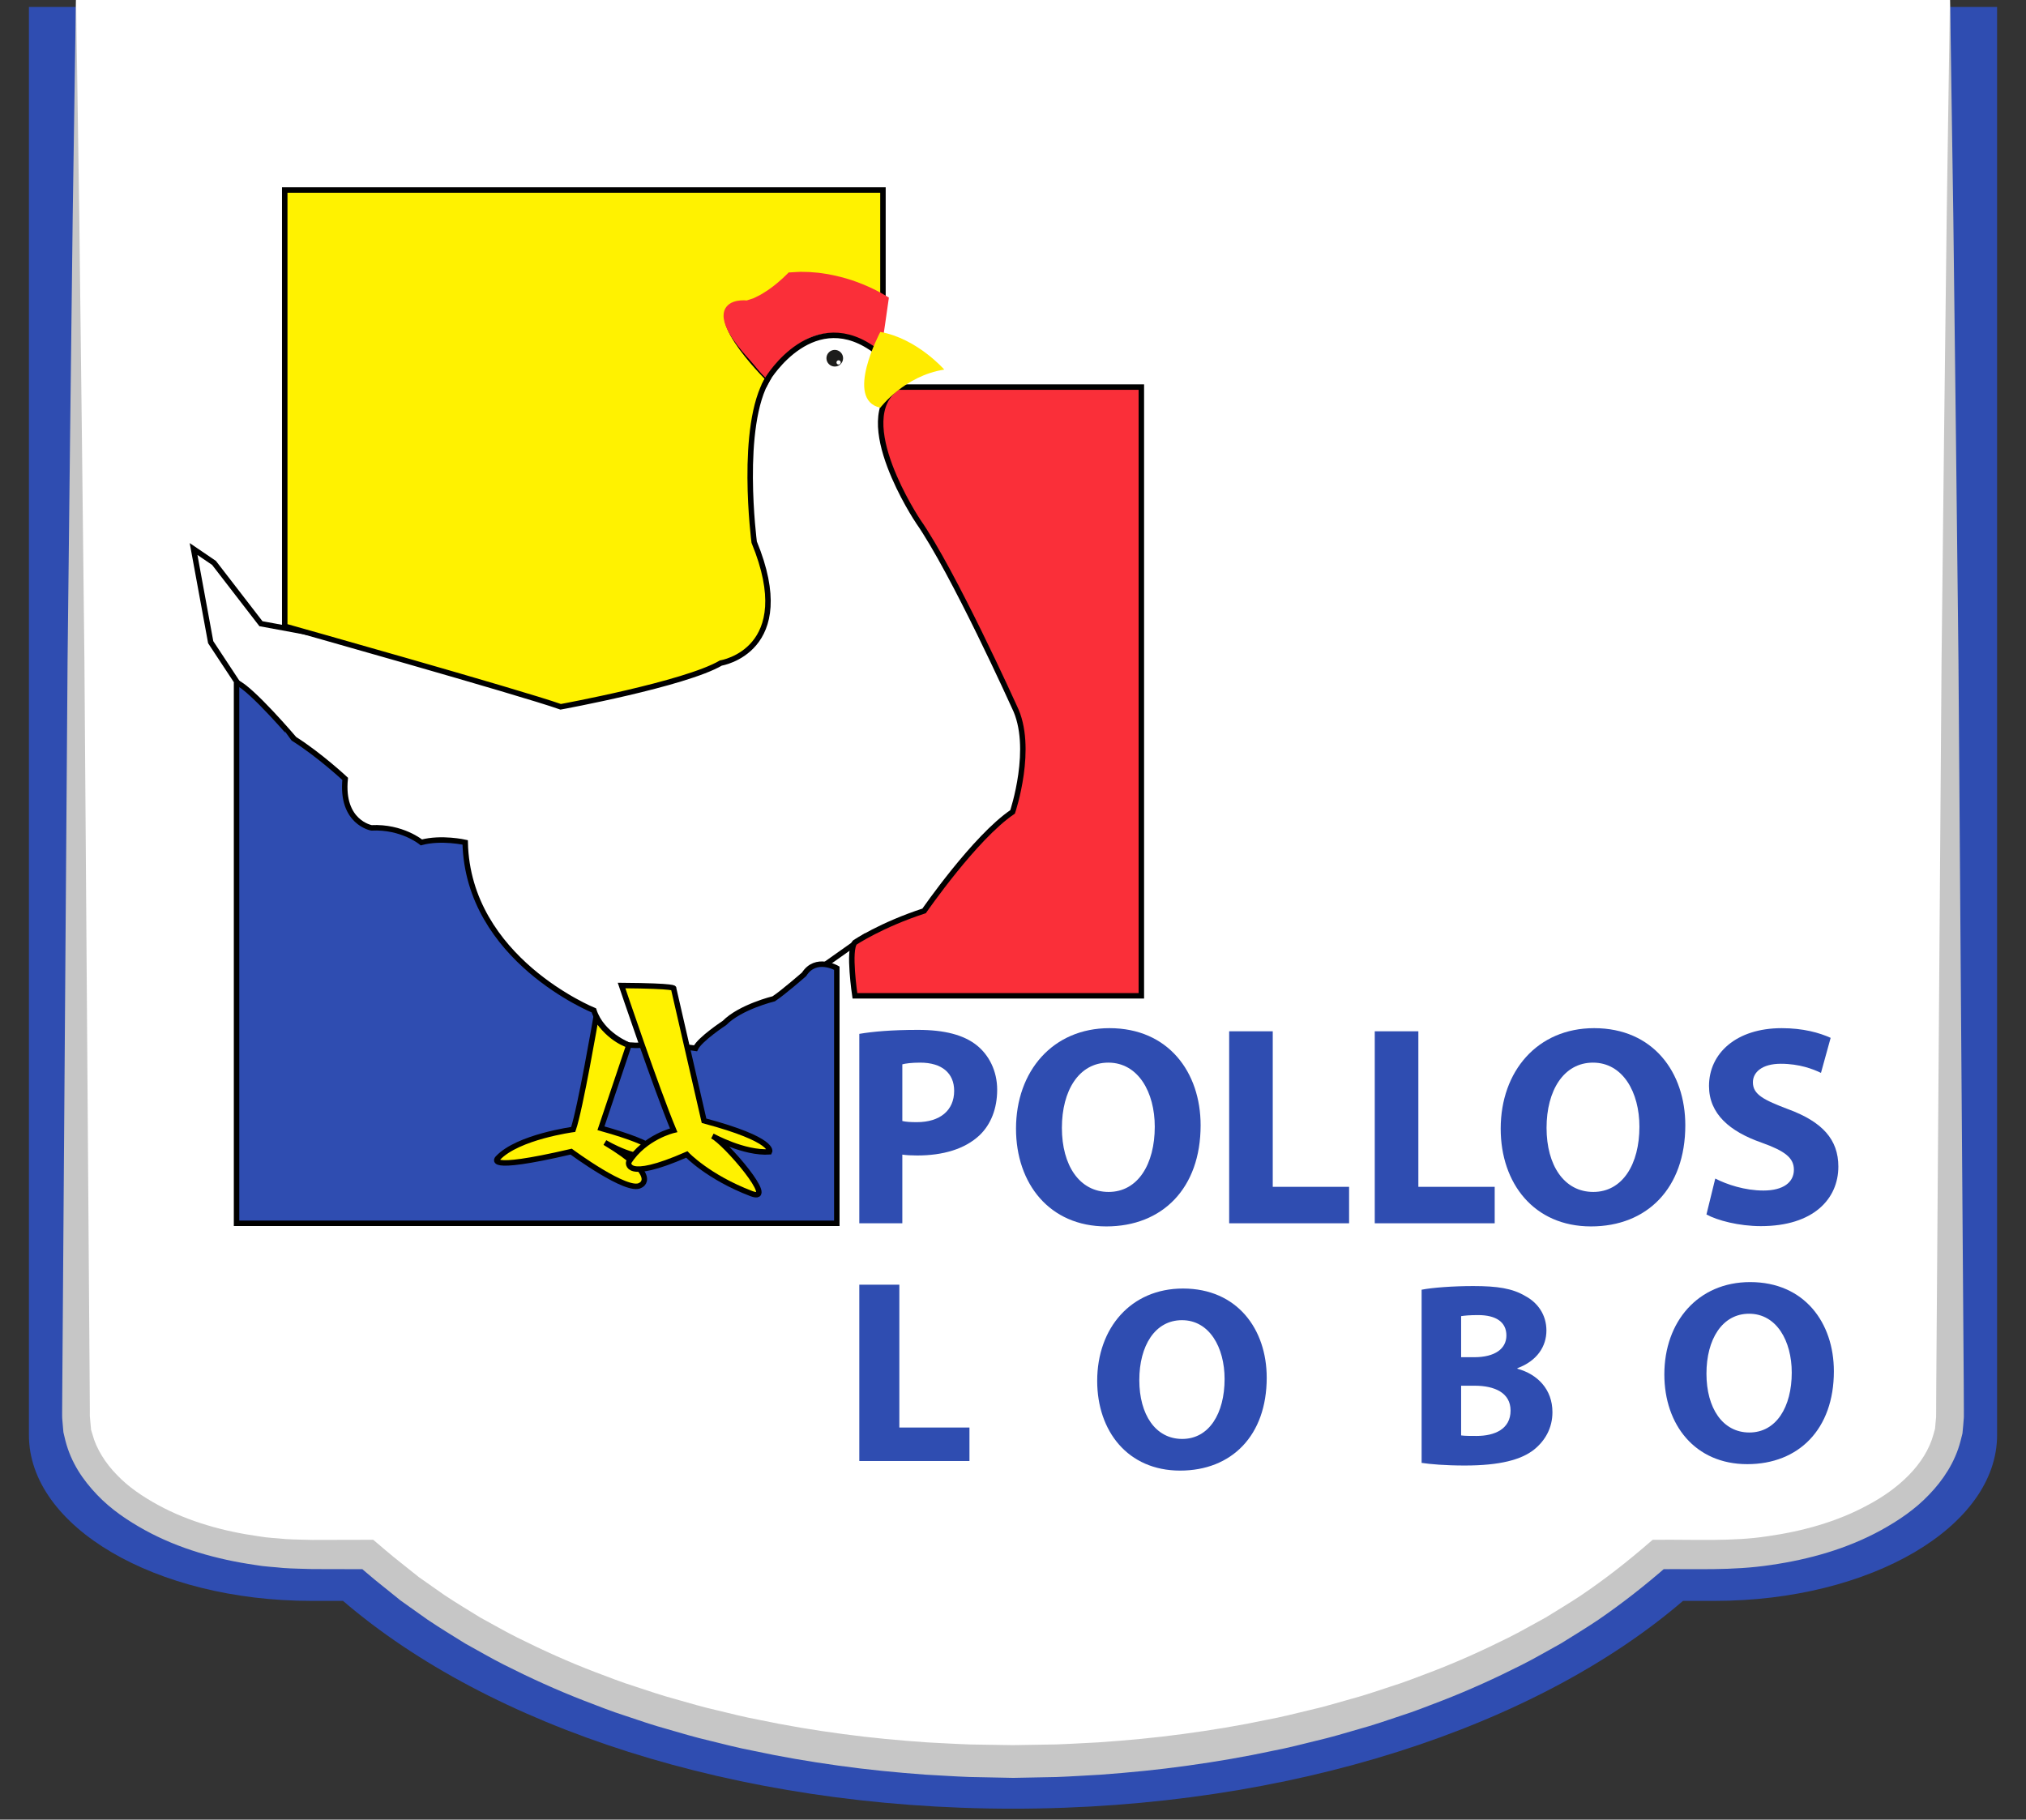 <?xml version="1.0" encoding="utf-8"?>
<!-- Generator: Adobe Illustrator 17.0.0, SVG Export Plug-In . SVG Version: 6.00 Build 0)  -->
<!DOCTYPE svg PUBLIC "-//W3C//DTD SVG 1.1//EN" "http://www.w3.org/Graphics/SVG/1.1/DTD/svg11.dtd">
<svg version="1.1" id="Capa_1" xmlns="http://www.w3.org/2000/svg" xmlns:xlink="http://www.w3.org/1999/xlink" x="0px" y="0px"
	 width="185.447px" height="166.571px" viewBox="0 0 185.447 166.571" enable-background="new 0 0 185.447 166.571"
	 xml:space="preserve">
<rect x="0" y="0" width="185.447" height="166.571" fill="#333333" stroke="none"/>
<g>
	<path fill="#2F4DB1" d="M2.647,0.639v130.728c0,8.385,11.577,15.181,25.858,15.181h2.893
		c13.369,11.483,35.847,19.022,61.323,19.022c25.483,0,47.957-7.539,61.329-19.022h2.893c14.281,0,25.858-6.796,25.858-15.181V0.639
		"/>
	<path fill="#FFFFFF" d="M6.956-0.523v130.221c0,6.95,9.666,12.603,21.548,12.603h5.167l1.284,1.098
		C48.02,154.577,69.614,161.25,92.72,161.25c23.108,0,44.705-6.673,57.772-17.851l1.284-1.098h5.166
		c11.882,0,21.549-5.653,21.549-12.603V-0.523"/>
	<path fill="#C6C6C6" d="M6.956-0.523l0.301,20.332l0.242,20.333l0.228,20.332l0.148,20.333l0.295,40.665l0.037,5.083l0.016,2.541
		v0.527l0.056,0.632l0.058,0.63l0.139,0.459c0.335,1.267,1.182,2.618,2.24,3.686c1.054,1.109,2.387,1.995,3.778,2.755
		c2.804,1.526,5.991,2.402,9.21,2.853c0.802,0.145,1.623,0.163,2.433,0.25c0.815,0.051,1.629,0.054,2.451,0.079l5.083-0.012
		l0.489-0.001l0.386,0.324c0.491,0.413,1.031,0.889,1.481,1.249l1.547,1.234l0.773,0.617l0.781,0.547l1.561,1.096
		c1.064,0.708,2.18,1.375,3.275,2.052c1.139,0.612,2.252,1.27,3.412,1.844c2.316,1.157,4.681,2.224,7.105,3.15
		c1.217,0.453,2.42,0.938,3.663,1.321c1.235,0.405,2.463,0.829,3.72,1.163c1.251,0.355,2.497,0.726,3.767,1.011
		c1.265,0.304,2.525,0.628,3.806,0.864c2.546,0.538,5.118,0.962,7.699,1.307c2.581,0.351,5.177,0.59,7.775,0.769
		c1.302,0.062,2.602,0.148,3.904,0.189l3.881,0.061l3.958-0.065c1.306-0.042,2.589-0.128,3.885-0.189
		c2.59-0.178,5.192-0.417,7.771-0.769c2.581-0.345,5.152-0.769,7.699-1.307c1.281-0.236,2.54-0.56,3.805-0.864
		c1.271-0.285,2.517-0.656,3.767-1.011c1.258-0.333,2.486-0.758,3.72-1.163c1.243-0.382,2.447-0.868,3.663-1.321
		c2.425-0.925,4.79-1.992,7.105-3.149c1.16-0.574,2.273-1.232,3.412-1.844c1.097-0.678,2.207-1.341,3.28-2.055
		c2.148-1.461,4.128-2.999,6.138-4.739l0.37-0.319l0.507-0.004c3.374-0.028,6.853,0.164,9.967-0.317
		c3.218-0.451,6.405-1.327,9.209-2.853c2.785-1.467,5.286-3.722,6.03-6.493l0.141-0.513l0.044-0.525l0.051-0.526l0.005-0.629
		l0.012-2.542l0.037-5.083l0.297-40.665l0.149-20.332l0.227-20.333l0.244-20.332l0.302-20.333l0.303,20.333l0.243,20.332
		l0.228,20.333l0.149,20.332l0.297,40.665l0.037,5.083l0.012,2.542l-0.001,0.641l-0.058,0.74l-0.07,0.74l-0.181,0.716
		c-0.496,1.915-1.591,3.561-2.877,4.892c-1.286,1.355-2.811,2.372-4.379,3.241c-3.157,1.731-6.61,2.685-10.086,3.192
		c-3.605,0.543-6.939,0.339-10.332,0.391l0.876-0.324c-1.971,1.726-4.15,3.445-6.363,4.958c-1.119,0.753-2.273,1.451-3.417,2.164
		c-1.181,0.643-2.34,1.333-3.541,1.937c-2.399,1.213-4.845,2.329-7.345,3.298c-1.254,0.474-2.497,0.981-3.776,1.383
		c-1.27,0.423-2.536,0.867-3.828,1.217c-1.286,0.372-2.568,0.759-3.872,1.059c-1.299,0.319-2.594,0.658-3.908,0.907
		c-2.614,0.566-5.252,1.014-7.898,1.381c-2.649,0.373-5.304,0.631-7.977,0.828c-1.339,0.07-2.69,0.164-4.02,0.213l-3.957,0.077
		l-4.033-0.081c-1.335-0.049-2.668-0.143-4.002-0.213c-2.664-0.196-5.325-0.454-7.972-0.827c-2.646-0.367-5.284-0.815-7.898-1.38
		c-1.314-0.249-2.609-0.588-3.908-0.907c-1.304-0.3-2.586-0.687-3.872-1.059c-1.292-0.35-2.558-0.793-3.828-1.217
		c-1.278-0.402-2.522-0.908-3.775-1.383c-2.501-0.968-4.947-2.085-7.346-3.298c-1.201-0.603-2.359-1.294-3.54-1.937
		c-1.146-0.714-2.294-1.408-3.421-2.167l-1.673-1.187l-0.835-0.596l-0.77-0.621l-1.541-1.241c-0.577-0.47-1.022-0.871-1.54-1.309
		l0.875,0.322l-5.083-0.012c-0.871-0.029-1.754-0.038-2.628-0.097c-0.874-0.096-1.753-0.124-2.621-0.281
		c-3.476-0.507-6.929-1.462-10.085-3.192c-1.568-0.869-3.093-1.886-4.379-3.241c-1.291-1.355-2.368-2.924-2.888-4.944l-0.183-0.77
		l-0.055-0.636l-0.054-0.633l-0.007-0.189v-0.079v-0.159l0.001-0.318l0.016-2.541l0.037-5.083l0.295-40.665l0.148-20.333
		l0.228-20.332l0.242-20.333L6.956-0.523z"/>
</g>
<g>
	<polygon fill="#FFFFFF" stroke="#000000" stroke-width="0.5" stroke-miterlimit="10" points="29.656,58.158 23.885,57.095 
		19.588,51.528 17.718,50.257 19.286,58.786 22.497,63.655 33.091,79.723 37.689,84.16 58.054,103.508 74.811,88.814 79.223,85.695 
		89.638,85.068 96.694,79.428 97.817,51.072 85.149,38.404 81.782,34.636 77.969,28.142 65.748,23.812 	"/>
	<path fill="#2F4DB1" stroke="#000000" stroke-width="0.5" stroke-miterlimit="10" d="M21.653,62.472v0.607v48.902h54.943V88.628
		c0,0-1.923-1.12-2.993,0.56c0,0-1.924,1.682-2.779,2.242c0,0-3.074,0.747-4.516,2.219c0,0-2.243,1.471-2.644,2.312
		c0,0-2.654-0.406-5.367-0.268c-0.269,0.013-0.466-0.042-0.734-0.017c0,0-2.484-0.942-3.205-3.184c0,0-11.538-4.659-11.778-15.378
		c0,0-2.165-0.49-4.01,0c0,0-1.763-1.47-4.57-1.331c0,0-2.805-0.491-2.405-4.484c0,0-2.325-2.171-4.65-3.643
		C26.945,67.656,23.016,63.032,21.653,62.472"/>
	<path fill="#FFF200" stroke="#000000" stroke-width="0.5" stroke-miterlimit="10" d="M26.063,17.397v39.928
		c0,0,21.648,6.094,25.257,7.377c0,0,11.382-2.085,14.669-4.009c0,0,7.133-1.123,3.044-11.065c0,0-1.398-10.663,1.265-14.993
		c0,0-6.954-6.895-1.905-6.735c0,0,1.844-0.401,4.009-2.486c0,0,3.527-0.641,8.418,2.085V17.397H26.063z"/>
	<path fill="#FA2F39" stroke="#000000" stroke-width="0.5" stroke-miterlimit="10" d="M82.183,35.437h22.289V91.16H78.254
		c0,0-0.641-4.249,0-4.89c0,0,2.404-1.604,6.335-2.887c0,0,4.65-6.735,8.096-9.06c0,0,2.005-5.933,0.161-9.621
		c0,0-5.612-12.428-8.819-16.998C84.027,47.704,77.772,38.324,82.183,35.437"/>
	<path fill="#FA2F39" d="M70.298,34.636c0,0,3.467-8.018,9.96-2.967L80.82,27.5c0,0-3.849-2.446-8.418-2.085
		c0,0-2.086,2.125-4.009,2.486C68.393,27.901,63.184,27.059,70.298,34.636"/>
	<path fill="#FA2F39" d="M70.298,34.636c0.372-0.967,0.91-1.874,1.58-2.686c0.668-0.807,1.5-1.533,2.525-1.938
		c0.252-0.102,0.516-0.19,0.786-0.245c0.269-0.066,0.545-0.093,0.822-0.115c0.277-0.011,0.555-0.003,0.831,0.031
		c0.275,0.029,0.547,0.086,0.813,0.155c0.264,0.073,0.529,0.153,0.779,0.261c0.258,0.092,0.497,0.222,0.743,0.34
		c0.243,0.122,0.467,0.27,0.701,0.408l0.66,0.463l-0.731,0.298c0.169-1.392,0.325-2.785,0.512-4.176l0.23,0.494
		c-0.134-0.081-0.294-0.172-0.448-0.252c-0.154-0.083-0.314-0.161-0.473-0.24c-0.318-0.154-0.645-0.296-0.974-0.43
		c-0.331-0.131-0.664-0.252-1.002-0.365c-0.337-0.108-0.674-0.22-1.019-0.304c-0.342-0.097-0.69-0.162-1.037-0.236
		c-0.348-0.052-0.696-0.125-1.047-0.149c-0.351-0.042-0.703-0.06-1.055-0.065c-0.352-0.024-0.703,0.01-1.055,0.011l0.307-0.143
		c-0.311,0.297-0.616,0.56-0.94,0.816c-0.165,0.125-0.323,0.257-0.493,0.374l-0.511,0.351c-0.175,0.112-0.36,0.213-0.539,0.318
		c-0.177,0.109-0.371,0.194-0.569,0.277c-0.2,0.077-0.378,0.187-0.597,0.231l-0.632,0.167l-0.056,0.015l-0.079-0.013
		c-0.145-0.024-0.334-0.038-0.497-0.033c-0.168,0.006-0.332,0.029-0.473,0.074c-0.284,0.097-0.441,0.246-0.472,0.544
		c-0.024,0.143,0.001,0.312,0.028,0.48c0.039,0.17,0.091,0.341,0.157,0.513c0.069,0.17,0.138,0.342,0.226,0.509
		c0.084,0.169,0.17,0.337,0.266,0.503c0.374,0.665,0.819,1.302,1.284,1.924C69.315,33.423,69.808,34.027,70.298,34.636
		 M70.122,34.636c-0.567-0.537-0.956-1.08-1.477-1.666c-0.526-0.58-1.037-1.179-1.492-1.834c-0.234-0.322-0.431-0.675-0.612-1.045
		c-0.087-0.187-0.162-0.384-0.223-0.59c-0.052-0.213-0.101-0.432-0.084-0.679c0.009-0.239,0.079-0.514,0.254-0.732
		c0.168-0.22,0.402-0.362,0.626-0.446c0.226-0.086,0.452-0.126,0.672-0.144c0.225-0.017,0.428-0.015,0.667,0.013l-0.133,0.001
		l0.513-0.166c0.173-0.039,0.336-0.152,0.502-0.225c0.167-0.08,0.333-0.161,0.492-0.27c0.158-0.103,0.322-0.196,0.479-0.303
		l0.462-0.338c0.155-0.114,0.299-0.243,0.449-0.363c0.29-0.243,0.581-0.512,0.839-0.772l0.135-0.136l0.171-0.007
		c0.38-0.015,0.763-0.061,1.143-0.047c0.382,0.002,0.763,0.019,1.142,0.06c0.381,0.023,0.754,0.096,1.131,0.149
		c0.371,0.075,0.745,0.143,1.112,0.242c0.369,0.087,0.73,0.201,1.091,0.314c0.358,0.12,0.71,0.255,1.062,0.397
		c0.348,0.146,0.693,0.3,1.033,0.469c0.17,0.085,0.339,0.17,0.506,0.262c0.169,0.092,0.329,0.184,0.507,0.294l0.275,0.168
		l-0.046,0.325c-0.186,1.39-0.404,2.776-0.608,4.163l-0.114,0.76l-0.617-0.461l-0.597-0.444c-0.207-0.128-0.408-0.277-0.62-0.396
		c-0.216-0.116-0.425-0.074-0.65-0.165c-0.218-0.108-0.445-0.188-0.674-0.264c-0.229-0.071-0.463-0.133-0.699-0.169
		c-0.236-0.044-0.475-0.057-0.713-0.065c-0.239,0.003-0.479,0.009-0.717,0.051c-0.237,0.03-0.473,0.092-0.702,0.167
		c-0.464,0.148-0.902,0.377-1.32,0.647c-0.209,0.138-0.408,0.286-0.604,0.445c-0.193,0.163-0.379,0.332-0.56,0.511
		c-0.358,0.358-0.688,0.75-0.99,1.164c-0.3,0.414-0.691,0.832-0.933,1.289"/>
	<path fill="#1D1D1B" d="M77.172,32.792c0,0.42-0.342,0.762-0.762,0.762c-0.421,0-0.763-0.342-0.763-0.762
		c0-0.421,0.342-0.762,0.763-0.762C76.83,32.03,77.172,32.371,77.172,32.792"/>
	<path fill="#FFF200" stroke="#000000" stroke-width="0.5" stroke-miterlimit="10" d="M54.552,93.162c0,0-1.442,8.379-2.084,10.229
		c0,0-5.056,0.678-6.882,2.611c0,0-1.563,1.342,6.695-0.58c0,0,5.171,3.825,6.335,3.083c0,0,1.963-0.799-3.248-3.917
		c0,0,3.357,2.013,4.689,1.015c0,0,0.663-0.725-5.05-2.32l2.556-7.606C57.563,95.676,55.851,95.22,54.552,93.162L54.552,93.162z"/>
	<path fill="#FFFFFF" d="M76.956,33.177c0,0.108-0.087,0.195-0.196,0.195c-0.107,0-0.195-0.087-0.195-0.195
		c0-0.108,0.088-0.196,0.195-0.196C76.869,32.981,76.956,33.069,76.956,33.177"/>
	<path fill="#2F4DB1" d="M78.655,94.642c1.226-0.209,2.947-0.366,5.373-0.366c2.45,0,4.197,0.47,5.371,1.407
		c1.119,0.888,1.876,2.348,1.876,4.068c0,1.722-0.572,3.181-1.615,4.173c-1.357,1.277-3.364,1.85-5.711,1.85
		c-0.522,0-0.99-0.026-1.356-0.079v6.284h-3.938V94.642z M82.593,102.62c0.338,0.078,0.756,0.104,1.328,0.104
		c2.114,0,3.417-1.068,3.417-2.868c0-1.616-1.121-2.581-3.104-2.581c-0.808,0-1.355,0.078-1.641,0.155V102.62z"/>
	<path fill="#2F4DB1" d="M109.897,103.01c0,5.763-3.495,9.258-8.632,9.258c-5.215,0-8.266-3.938-8.266-8.945
		c0-5.266,3.366-9.204,8.553-9.204C106.95,94.12,109.897,98.161,109.897,103.01 M97.199,103.246c0,3.442,1.616,5.866,4.276,5.866
		c2.686,0,4.225-2.554,4.225-5.97c0-3.155-1.513-5.867-4.25-5.867C98.762,97.275,97.199,99.83,97.199,103.246"/>
	<polygon fill="#2F4DB1" points="112.51,94.406 116.499,94.406 116.499,108.644 123.487,108.644 123.487,111.981 112.51,111.981 	
		"/>
	<polygon fill="#2F4DB1" points="125.837,94.406 129.827,94.406 129.827,108.644 136.815,108.644 136.815,111.981 125.837,111.981 	
		"/>
	<path fill="#2F4DB1" d="M154.262,103.01c0,5.763-3.495,9.258-8.632,9.258c-5.215,0-8.266-3.938-8.266-8.945
		c0-5.266,3.364-9.204,8.554-9.204C151.314,94.12,154.262,98.161,154.262,103.01 M141.562,103.246c0,3.442,1.618,5.866,4.277,5.866
		c2.686,0,4.223-2.554,4.223-5.97c0-3.155-1.513-5.867-4.25-5.867C143.127,97.275,141.562,99.83,141.562,103.246"/>
	<path fill="#2F4DB1" d="M157.004,107.887c1.071,0.549,2.712,1.096,4.409,1.096c1.824,0,2.788-0.756,2.788-1.904
		c0-1.094-0.834-1.72-2.946-2.476c-2.92-1.017-4.824-2.633-4.824-5.189c0-2.999,2.504-5.294,6.65-5.294
		c1.982,0,3.442,0.417,4.485,0.886l-0.886,3.208c-0.704-0.339-1.956-0.835-3.677-0.835c-1.72,0-2.554,0.783-2.554,1.695
		c0,1.121,0.99,1.616,3.259,2.477c3.103,1.148,4.563,2.765,4.563,5.241c0,2.947-2.269,5.45-7.093,5.45
		c-2.007,0-3.989-0.522-4.98-1.069L157.004,107.887z"/>
	<polygon fill="#2F4DB1" points="78.655,117.603 82.32,117.603 82.32,130.678 88.738,130.678 88.738,133.743 78.655,133.743 	"/>
	<path fill="#2F4DB1" d="M115.947,126.12c0,5.292-3.209,8.501-7.927,8.501c-4.79,0-7.59-3.616-7.59-8.214
		c0-4.837,3.089-8.453,7.853-8.453C113.241,117.954,115.947,121.666,115.947,126.12 M104.285,126.335
		c0,3.161,1.484,5.388,3.927,5.388c2.467,0,3.879-2.346,3.879-5.484c0-2.897-1.388-5.388-3.903-5.388
		C105.721,120.851,104.285,123.198,104.285,126.335"/>
	<path fill="#2F4DB1" d="M130.126,118.062c0.958-0.191,2.898-0.335,4.718-0.335c2.227,0,3.592,0.215,4.765,0.91
		c1.126,0.598,1.94,1.7,1.94,3.161c0,1.437-0.837,2.778-2.658,3.449v0.047c1.844,0.503,3.209,1.892,3.209,3.976
		c0,1.46-0.671,2.61-1.677,3.424c-1.173,0.934-3.137,1.461-6.345,1.461c-1.796,0-3.138-0.12-3.952-0.24V118.062z M133.742,124.241
		h1.198c1.916,0,2.946-0.79,2.946-1.988c0-1.221-0.935-1.868-2.588-1.868c-0.79,0-1.244,0.048-1.556,0.096V124.241z M133.742,131.4
		c0.36,0.048,0.79,0.048,1.413,0.048c1.652,0,3.113-0.623,3.113-2.323c0-1.629-1.461-2.275-3.281-2.275h-1.245V131.4z"/>
	<path fill="#2F4DB1" d="M167.861,125.53c0,5.292-3.21,8.501-7.927,8.501c-4.79,0-7.591-3.616-7.591-8.214
		c0-4.837,3.089-8.453,7.855-8.453C165.154,117.364,167.861,121.076,167.861,125.53 M156.198,125.745
		c0,3.161,1.485,5.388,3.928,5.388c2.466,0,3.879-2.346,3.879-5.484c0-2.897-1.389-5.388-3.903-5.388
		C157.635,120.261,156.198,122.608,156.198,125.745"/>
	<path fill="none" stroke="#000000" stroke-width="0.5" stroke-miterlimit="10" d="M80.275,32.217
		c-5.783-4.497-9.977,2.418-9.977,2.418l-0.384,0.727"/>
	<path fill="#FFEB00" d="M80.579,37.321c0,0,2.205-2.926,5.853-3.488c0,0-2.486-2.846-5.853-3.447
		C80.579,30.387,77.251,36.6,80.579,37.321"/>
	<path fill="#FFF200" stroke="#000000" stroke-width="0.5" stroke-miterlimit="10" d="M56.893,90.215
		c5.199,0.04,4.765,0.267,4.765,0.267l2.785,12.113c6.612,1.764,5.993,2.846,5.993,2.846c-2.335,0.161-5.22-1.443-5.22-1.443
		c1.122,0.509,6.039,6.214,3.554,5.265c-3.948-1.507-5.905-3.581-5.905-3.581c-5.796,2.539-5.315,0.695-5.315,0.695
		c1.468-2.298,4.114-2.913,4.114-2.913C60.06,99.615,56.893,90.215,56.893,90.215L56.893,90.215z"/>
</g>
</svg>
